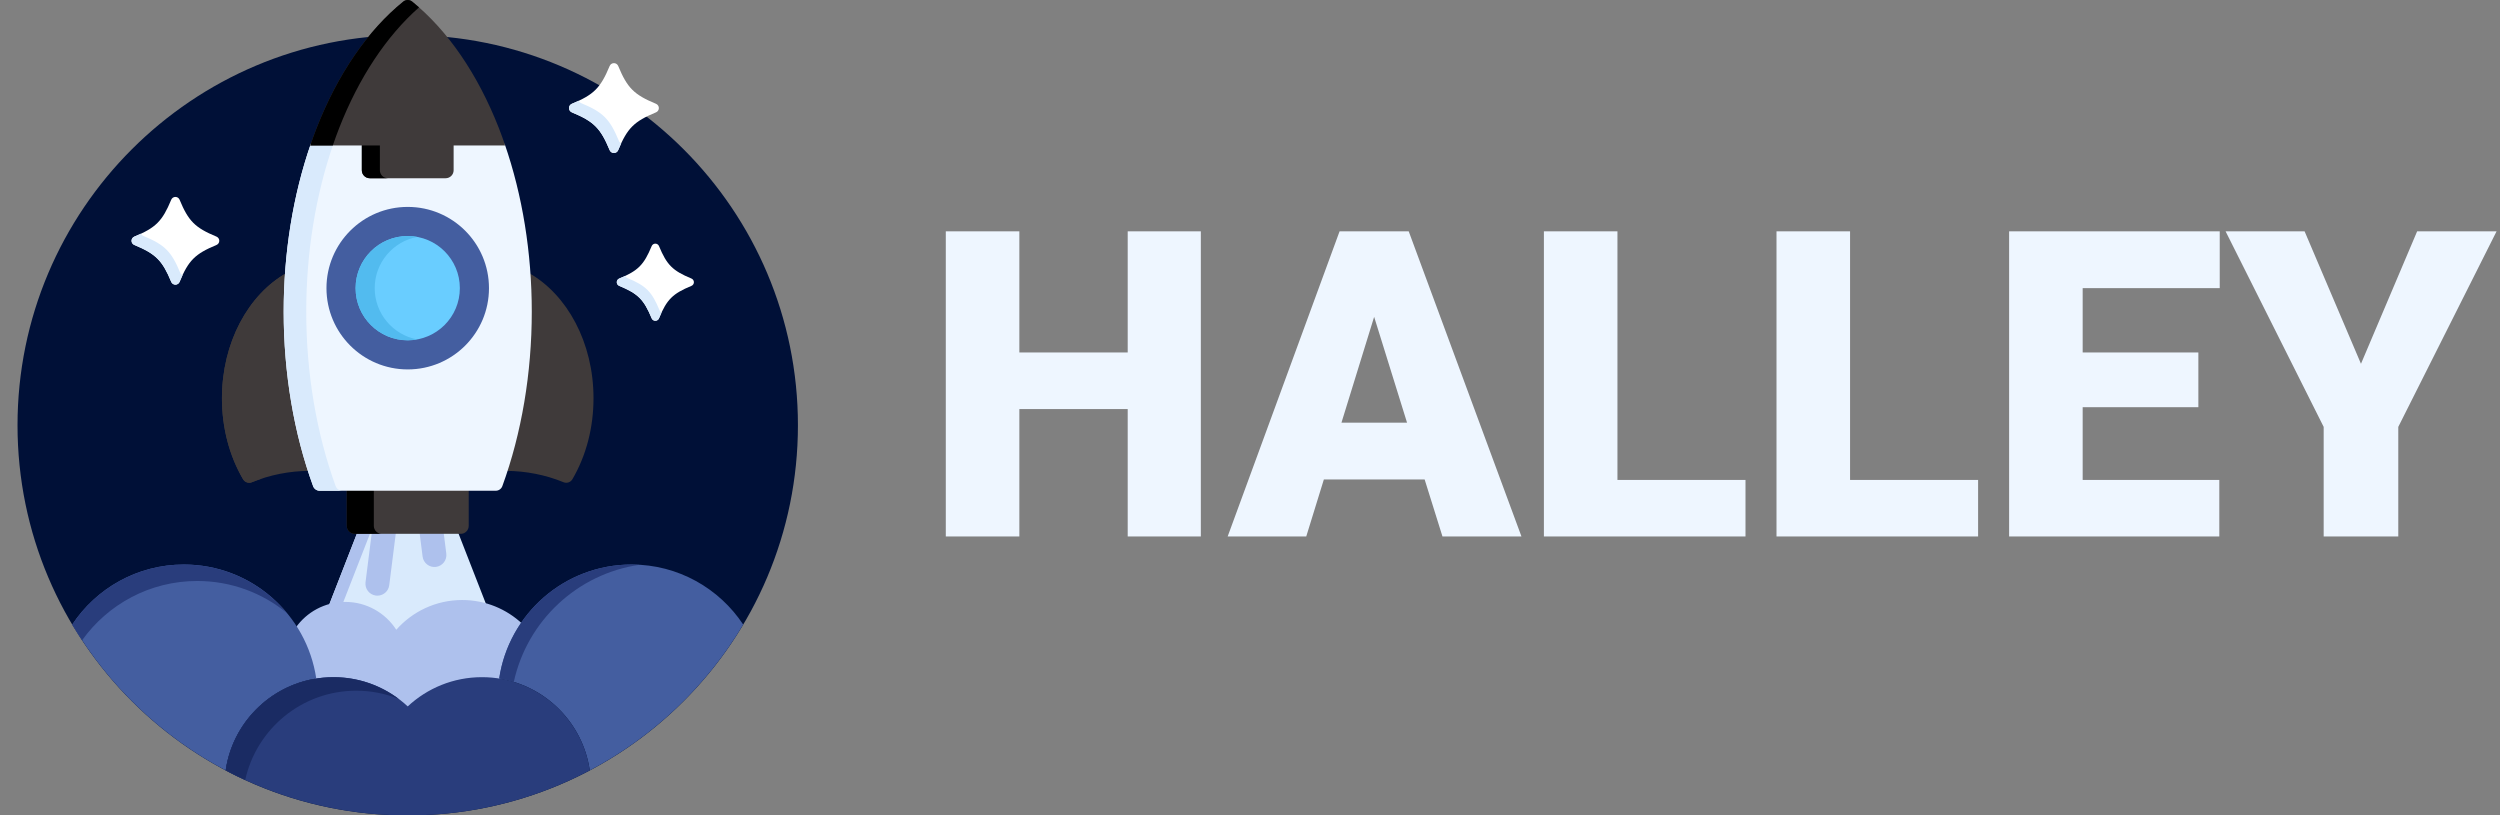 <svg width="233" height="76" viewBox="0 0 233 76" fill="none" xmlns="http://www.w3.org/2000/svg">
<rect x="0" y="0" width="233" height="76" fill="#808080" stroke="none"/>
<path d="M111.918 50H105.102V38.125H95.004V50H88.148V21.562H95.004V32.852H105.102V21.562H111.918V50ZM132.777 44.688H123.383L121.742 50H114.418L124.848 21.562H131.293L141.801 50H134.438L132.777 44.688ZM125.023 39.395H131.137L128.07 29.531L125.023 39.395ZM150.746 44.727H162.68V50H143.891V21.562H150.746V44.727ZM172.426 44.727H184.359V50H165.57V21.562H172.426V44.727ZM204.887 37.949H194.105V44.727H206.84V50H187.25V21.562H206.879V26.855H194.105V32.852H204.887V37.949ZM220.043 33.906L225.277 21.562H232.68L223.52 39.785V50H216.566V39.785L207.426 21.562H214.789L220.043 33.906Z" fill="#EEF6FF"/>
<path d="M38 76C58.085 76 74.367 59.718 74.367 39.633C74.367 19.548 58.085 3.266 38 3.266C17.915 3.266 1.633 19.548 1.633 39.633C1.633 59.718 17.915 76 38 76Z" fill="#001037"/>
<path d="M32.181 56.247C34.058 56.247 35.788 57.191 36.808 58.773C36.833 58.812 36.875 58.837 36.922 58.841C36.925 58.841 36.929 58.841 36.933 58.841C36.975 58.841 37.016 58.823 37.044 58.791C38.573 57.062 40.771 56.07 43.075 56.07C43.86 56.07 44.618 56.184 45.336 56.395L42.687 49.605H33.313L30.635 56.469C31.126 56.325 31.644 56.247 32.181 56.247Z" fill="#D9EAFC"/>
<path d="M34.535 49.605H33.313L30.635 56.469C31.052 56.347 31.49 56.275 31.941 56.255L34.535 49.605Z" fill="#AEC1ED"/>
<path d="M29.329 63.263C29.335 63.302 29.356 63.337 29.388 63.361C29.414 63.38 29.445 63.389 29.476 63.389C29.484 63.389 29.491 63.389 29.499 63.388C30.029 63.303 30.561 63.261 31.081 63.261C33.619 63.261 36.04 64.214 37.899 65.946C37.927 65.973 37.964 65.986 38 65.986C38.036 65.986 38.073 65.973 38.101 65.946C39.96 64.214 42.381 63.261 44.919 63.261C45.438 63.261 45.971 63.303 46.501 63.388C46.509 63.389 46.516 63.389 46.524 63.389C46.555 63.389 46.586 63.38 46.612 63.361C46.644 63.337 46.665 63.302 46.671 63.263C46.945 61.417 47.64 59.668 48.682 58.142C47.216 56.766 45.245 55.921 43.075 55.921C40.629 55.921 38.435 56.994 36.933 58.693C35.927 57.132 34.175 56.098 32.181 56.098C30.268 56.098 28.578 57.05 27.555 58.505C28.465 59.943 29.076 61.561 29.329 63.263Z" fill="#AEC1ED"/>
<path d="M29.476 63.241C28.583 57.228 23.4 52.614 17.138 52.614C12.791 52.614 8.965 54.838 6.732 58.21C10.151 63.953 15.107 68.671 21.033 71.802C21.667 67.414 25.107 63.935 29.476 63.241Z" fill="#445EA0"/>
<path d="M18.384 54.148C21.565 54.148 24.481 55.276 26.759 57.152C24.471 54.381 21.012 52.614 17.138 52.614C12.791 52.614 8.965 54.838 6.732 58.21C7.027 58.705 7.334 59.193 7.652 59.672C10.044 56.329 13.959 54.148 18.384 54.148Z" fill="#293D7C"/>
<path d="M58.862 52.614C52.6 52.614 47.417 57.228 46.524 63.241C50.893 63.935 54.333 67.414 54.967 71.802C60.892 68.671 65.849 63.952 69.268 58.21C67.035 54.838 63.209 52.614 58.862 52.614Z" fill="#445EA0"/>
<path d="M59.617 52.637C59.367 52.623 59.115 52.614 58.862 52.614C52.6 52.614 47.417 57.228 46.524 63.241C46.989 63.315 47.444 63.422 47.886 63.557C49.127 57.875 53.794 53.475 59.617 52.637Z" fill="#293D7C"/>
<path d="M44.919 63.112C42.245 63.112 39.813 64.148 38 65.837C36.187 64.148 33.755 63.112 31.081 63.112C25.97 63.112 21.741 66.889 21.033 71.804C26.099 74.482 31.872 76 38 76C44.129 76 49.902 74.482 54.968 71.804C54.259 66.889 50.031 63.112 44.919 63.112Z" fill="#293D7C"/>
<path d="M33.203 64.374C34.604 64.374 35.94 64.647 37.164 65.141C35.468 63.869 33.364 63.112 31.081 63.112C25.969 63.112 21.741 66.889 21.032 71.804C21.63 72.12 22.237 72.419 22.853 72.702C23.893 67.94 28.13 64.374 33.203 64.374Z" fill="#1A2B63"/>
<path d="M41.344 49.605H39.1L39.386 51.87C39.463 52.48 40.021 52.912 40.63 52.835C41.24 52.758 41.672 52.201 41.595 51.591L41.344 49.605Z" fill="#AEC1ED"/>
<path d="M34.656 49.605L34.067 54.263C33.99 54.873 34.422 55.43 35.032 55.507C35.08 55.513 35.127 55.516 35.173 55.516C35.726 55.516 36.206 55.104 36.277 54.542L36.901 49.605H34.656V49.605Z" fill="#AEC1ED"/>
<path d="M26.586 29.052C26.586 27.841 26.632 26.634 26.717 25.436C23.145 27.447 20.685 31.927 20.685 37.114C20.685 39.854 21.366 42.467 22.655 44.67C22.776 44.877 22.994 44.995 23.222 44.995C23.305 44.995 23.389 44.979 23.47 44.946C25.164 44.254 26.973 43.898 28.85 43.883C27.368 39.322 26.586 34.228 26.586 29.052Z" fill="#3F3A3A"/>
<path d="M22.368 37.114C22.368 32.83 24.047 29.029 26.644 26.702C26.664 26.279 26.687 25.857 26.717 25.436C23.145 27.447 20.685 31.927 20.685 37.114C20.685 39.854 21.366 42.467 22.655 44.67C22.776 44.877 22.995 44.995 23.222 44.995C23.305 44.995 23.389 44.979 23.47 44.946C23.749 44.832 24.033 44.73 24.318 44.635C23.042 42.439 22.368 39.839 22.368 37.114Z" fill="#3F3A3A"/>
<path d="M49.283 25.436C49.368 26.634 49.413 27.841 49.413 29.052C49.413 34.228 48.632 39.322 47.15 43.883C49.026 43.898 50.836 44.254 52.53 44.946C52.611 44.979 52.695 44.995 52.778 44.995C53.005 44.995 53.224 44.877 53.345 44.67C54.634 42.467 55.315 39.854 55.315 37.114C55.315 31.927 52.855 27.447 49.283 25.436Z" fill="#3F3A3A"/>
<path d="M32.316 45.589V49.011C32.316 49.419 32.65 49.753 33.058 49.753H42.942C43.35 49.753 43.684 49.419 43.684 49.011V45.589H32.316Z" fill="#3F3A3A"/>
<path d="M34.84 49.011V45.589H32.316V49.011C32.316 49.419 32.65 49.753 33.058 49.753H35.583C35.175 49.753 34.84 49.419 34.84 49.011Z" fill="black"/>
<path d="M47.033 13.407H28.967C27.311 18.179 26.438 23.551 26.438 29.052C26.438 34.77 27.386 40.39 29.18 45.306C29.275 45.565 29.521 45.737 29.797 45.737H46.203C46.478 45.737 46.725 45.565 46.819 45.306C48.614 40.39 49.562 34.77 49.562 29.052C49.562 23.551 48.689 18.179 47.033 13.407Z" fill="#EEF6FF"/>
<path d="M31.284 45.306C29.49 40.39 28.542 34.77 28.542 29.052C28.542 23.551 29.415 18.179 31.071 13.407H28.967C27.311 18.179 26.438 23.551 26.438 29.052C26.438 34.77 27.386 40.39 29.18 45.306C29.275 45.565 29.521 45.737 29.797 45.737H31.901C31.625 45.737 31.379 45.565 31.284 45.306Z" fill="#D9EAFC"/>
<path d="M33.722 13.407V15.87C33.722 16.278 34.056 16.612 34.464 16.612H41.536C41.944 16.612 42.278 16.278 42.278 15.87V13.407H33.722Z" fill="#3F3A3A"/>
<path d="M35.405 15.87V13.407H33.722V15.87C33.722 16.278 34.056 16.612 34.464 16.612H36.147C35.739 16.612 35.405 16.278 35.405 15.87Z" fill="black"/>
<path d="M38 0C37.854 0 37.707 0.049 37.587 0.146C34.271 2.831 31.478 6.905 29.51 11.925C29.301 12.46 29.104 13.005 28.915 13.555H47.085C46.896 13.005 46.699 12.46 46.49 11.925C44.522 6.905 41.729 2.831 38.413 0.146C38.293 0.049 38.147 0 38 0Z" fill="#3F3A3A"/>
<path d="M39.052 0.687C38.841 0.501 38.629 0.321 38.413 0.146C38.293 0.049 38.147 0 38 0C37.854 0 37.707 0.049 37.587 0.146C34.271 2.831 31.478 6.905 29.51 11.925C29.301 12.46 29.104 13.005 28.915 13.555H31.019C31.208 13.005 31.404 12.46 31.614 11.925C33.454 7.23 36.016 3.365 39.052 0.687Z" fill="black"/>
<path d="M38 34.43C42.183 34.43 45.573 31.039 45.573 26.857C45.573 22.674 42.183 19.284 38 19.284C33.817 19.284 30.427 22.674 30.427 26.857C30.427 31.039 33.817 34.43 38 34.43Z" fill="#445EA0"/>
<path d="M38 31.715C40.683 31.715 42.858 29.54 42.858 26.857C42.858 24.174 40.683 21.998 38 21.998C35.317 21.998 33.142 24.174 33.142 26.857C33.142 29.54 35.317 31.715 38 31.715Z" fill="#69CDFF"/>
<path d="M34.923 26.857C34.923 29.236 36.633 31.215 38.891 31.633C38.602 31.686 38.304 31.716 38 31.716C35.316 31.716 33.142 29.54 33.142 26.857C33.142 24.174 35.317 21.999 38 21.999C38.304 21.999 38.602 22.028 38.891 22.081C36.633 22.5 34.923 24.478 34.923 26.857Z" fill="#52BBEF"/>
<path d="M16.348 26.531C16.178 26.531 16.025 26.429 15.959 26.271C15.131 24.271 14.52 23.66 12.519 22.831C12.362 22.766 12.259 22.612 12.259 22.442C12.259 22.272 12.362 22.118 12.519 22.053C14.52 21.224 15.131 20.613 15.959 18.613C16.025 18.455 16.178 18.353 16.348 18.353C16.519 18.353 16.672 18.455 16.737 18.613C17.566 20.613 18.177 21.224 20.178 22.053C20.335 22.118 20.438 22.272 20.438 22.442C20.438 22.612 20.335 22.766 20.178 22.831C18.177 23.66 17.566 24.271 16.737 26.271C16.672 26.429 16.519 26.531 16.348 26.531Z" fill="white"/>
<path d="M16.801 25.43C15.972 23.429 15.361 22.818 13.36 21.989C13.262 21.949 13.184 21.873 13.141 21.78C12.949 21.87 12.744 21.96 12.519 22.053C12.362 22.118 12.259 22.272 12.259 22.442C12.259 22.612 12.362 22.766 12.519 22.831C14.52 23.66 15.131 24.271 15.959 26.271C16.025 26.429 16.178 26.531 16.348 26.531C16.519 26.531 16.672 26.429 16.737 26.271C16.83 26.047 16.921 25.842 17.011 25.65C16.918 25.606 16.842 25.529 16.801 25.43Z" fill="#D9EAFC"/>
<path d="M61.077 29.896C60.928 29.896 60.793 29.806 60.736 29.668C60.007 27.909 59.47 27.372 57.712 26.643C57.573 26.586 57.483 26.451 57.483 26.302C57.483 26.152 57.573 26.017 57.712 25.96C59.47 25.231 60.007 24.694 60.736 22.936C60.793 22.797 60.928 22.707 61.077 22.707C61.227 22.707 61.362 22.797 61.419 22.936C62.148 24.694 62.685 25.231 64.444 25.96C64.582 26.017 64.672 26.152 64.672 26.302C64.672 26.451 64.582 26.586 64.444 26.643C62.685 27.372 62.148 27.909 61.419 29.668C61.362 29.806 61.227 29.896 61.077 29.896Z" fill="white"/>
<path d="M61.475 28.928C60.747 27.169 60.21 26.632 58.451 25.904C58.364 25.868 58.296 25.801 58.258 25.719C58.089 25.798 57.909 25.878 57.711 25.96C57.573 26.017 57.483 26.152 57.483 26.302C57.483 26.451 57.573 26.586 57.711 26.643C59.47 27.372 60.007 27.909 60.736 29.667C60.793 29.806 60.928 29.896 61.077 29.896C61.227 29.896 61.362 29.806 61.419 29.667C61.501 29.47 61.58 29.29 61.66 29.121C61.578 29.082 61.511 29.015 61.475 28.928Z" fill="#D9EAFC"/>
<path d="M57.218 14.261C57.044 14.261 56.886 14.155 56.82 13.994C55.971 11.945 55.345 11.319 53.296 10.471C53.135 10.404 53.03 10.247 53.03 10.072C53.03 9.898 53.135 9.741 53.296 9.674C55.345 8.825 55.971 8.199 56.82 6.15C56.886 5.989 57.044 5.884 57.218 5.884C57.392 5.884 57.55 5.989 57.617 6.15C58.465 8.2 59.091 8.825 61.14 9.674C61.301 9.741 61.406 9.898 61.406 10.072C61.406 10.247 61.301 10.404 61.14 10.471C59.091 11.319 58.465 11.945 57.616 13.994C57.55 14.155 57.392 14.261 57.218 14.261Z" fill="white"/>
<path d="M57.682 13.133C56.833 11.083 56.207 10.458 54.158 9.609C54.056 9.567 53.978 9.489 53.933 9.394C53.736 9.486 53.526 9.579 53.296 9.674C53.135 9.741 53.03 9.898 53.03 10.072C53.03 10.247 53.135 10.404 53.296 10.471C55.345 11.319 55.971 11.945 56.819 13.994C56.886 14.155 57.044 14.261 57.218 14.261C57.392 14.261 57.55 14.155 57.616 13.994C57.712 13.764 57.804 13.554 57.896 13.358C57.801 13.313 57.724 13.234 57.682 13.133Z" fill="#D9EAFC"/>
</svg>
